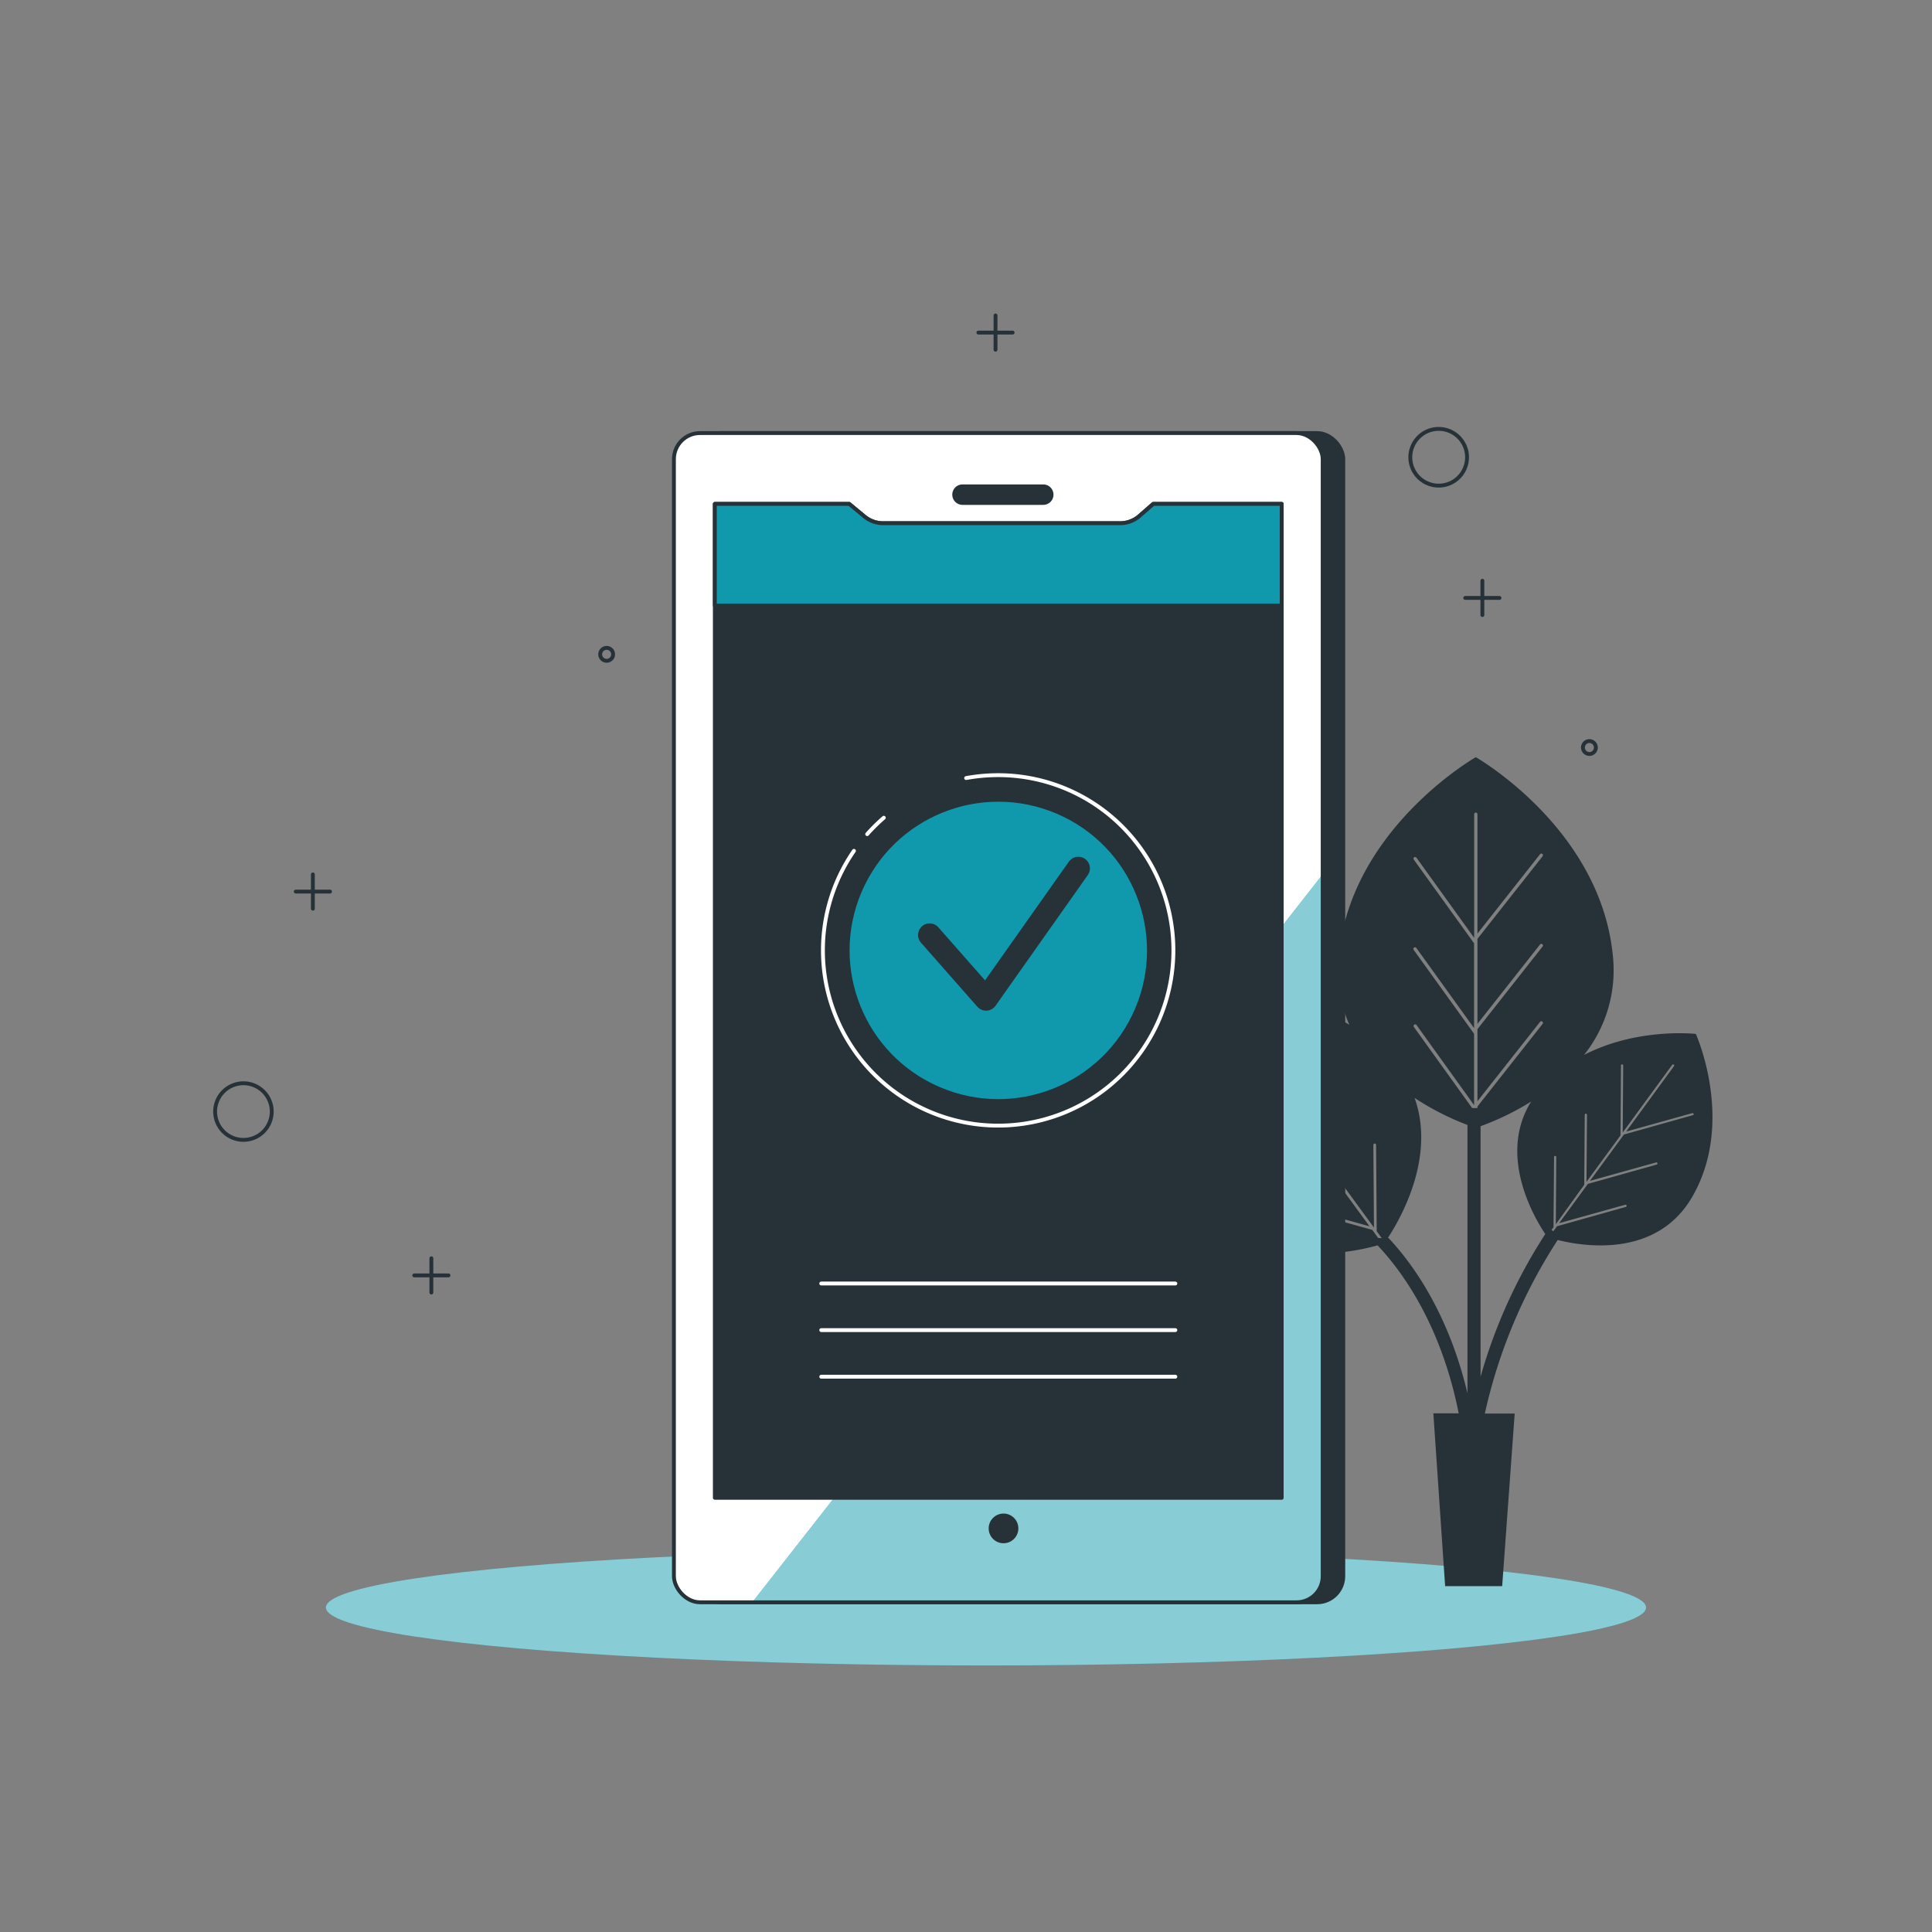 <svg xmlns="http://www.w3.org/2000/svg" xmlns:xlink="http://www.w3.org/1999/xlink" viewBox="0 0 500 500"><rect x="0" y="0" width="500" height="500" fill="#808080" stroke="none"/><defs><clipPath id="freepik--clip-path--inject-57"><rect x="174.41" y="112.08" width="167.9" height="302.59" rx="6.75" style="fill:#fff;stroke:#263238;stroke-linecap:round;stroke-linejoin:round"></rect></clipPath></defs><g id="freepik--Ground--inject-57"><ellipse cx="255.17" cy="416.02" rx="170.83" ry="15" style="fill:rgb(16, 152, 173)"></ellipse><ellipse cx="255.17" cy="416.02" rx="170.83" ry="15" style="fill:#fff;opacity:0.5"></ellipse></g><g id="freepik--Graphics--inject-57"><line x1="80.97" y1="226.3" x2="80.97" y2="235.17" style="fill:none;stroke:#263238;stroke-linecap:round;stroke-linejoin:round"></line><line x1="85.41" y1="230.74" x2="76.54" y2="230.74" style="fill:none;stroke:#263238;stroke-linecap:round;stroke-linejoin:round"></line><line x1="383.64" y1="150.3" x2="383.64" y2="159.17" style="fill:none;stroke:#263238;stroke-linecap:round;stroke-linejoin:round"></line><line x1="388.07" y1="154.74" x2="379.2" y2="154.74" style="fill:none;stroke:#263238;stroke-linecap:round;stroke-linejoin:round"></line><line x1="257.64" y1="81.64" x2="257.64" y2="90.51" style="fill:none;stroke:#263238;stroke-linecap:round;stroke-linejoin:round"></line><line x1="262.07" y1="86.07" x2="253.2" y2="86.07" style="fill:none;stroke:#263238;stroke-linecap:round;stroke-linejoin:round"></line><line x1="111.64" y1="325.64" x2="111.64" y2="334.51" style="fill:none;stroke:#263238;stroke-linecap:round;stroke-linejoin:round"></line><line x1="116.07" y1="330.07" x2="107.2" y2="330.07" style="fill:none;stroke:#263238;stroke-linecap:round;stroke-linejoin:round"></line><path d="M379.67,118.33a7.34,7.34,0,1,1-7.34-7.33A7.34,7.34,0,0,1,379.67,118.33Z" style="fill:none;stroke:#263238;stroke-linecap:round;stroke-linejoin:round"></path><circle cx="63" cy="287.67" r="7.33" transform="translate(-105.29 46.01) rotate(-22.5)" style="fill:none;stroke:#263238;stroke-linecap:round;stroke-linejoin:round"></circle><path d="M413,193.33a1.67,1.67,0,1,1-3.33,0,1.67,1.67,0,0,1,3.33,0Z" style="fill:none;stroke:#263238;stroke-linecap:round;stroke-linejoin:round"></path><path d="M158.67,169.33a1.67,1.67,0,1,1-1.67-1.66A1.67,1.67,0,0,1,158.67,169.33Z" style="fill:none;stroke:#263238;stroke-linecap:round;stroke-linejoin:round"></path></g><g id="freepik--Plants--inject-57"><path d="M438.92,267.67l0-.05h-.06l0-.05,0,0c-1.39-.14-15.78-1.37-28.91,5.45a35.19,35.19,0,0,0,7.44-25.83c-3.17-31.7-33.08-49.84-35.39-51.2V196l-.07,0-.07,0V196c-2.31,1.36-32.22,19.5-35.39,51.2a35.28,35.28,0,0,0,2.74,18c-16.84-10.07-36.48-8.37-38.29-8.19l0-.06,0,.07h-.07l0,.05c-.89,2.05-12.13,29.08,1.37,52.05,12.08,20.54,37.41,15.11,44.29,13.18,5.78,6.07,16.32,19.89,21,43.47h-6.56L374,410.49h14.76L392,365.83h-7.73a136.5,136.5,0,0,1,18.86-44.92c6.89,1.72,25.53,4.62,34.72-11C448.77,291.26,439.65,269.34,438.92,267.67Zm-57.46-.17-15.6-21.67a.42.42,0,0,1,.09-.59.43.43,0,0,1,.6.09l14.94,20.75V244.13l0,0-15.6-21.66a.43.43,0,0,1,.09-.6.44.44,0,0,1,.6.1l14.94,20.75v-32a.42.42,0,0,1,.42-.42.42.42,0,0,1,.42.42v30.89l16.2-20.54a.42.42,0,0,1,.67.52l-16.87,21.39v22l16.2-20.55a.43.43,0,0,1,.6-.07.42.42,0,0,1,.07.59l-16.87,21.4V285l16.2-20.54a.42.42,0,0,1,.67.52l-16.87,21.39v.41H381l-15.09-21a.43.43,0,0,1,.09-.6.44.44,0,0,1,.6.1L381.49,286V267.46Zm-24.79,52.89-1.53-2.1-22-6.12a.37.37,0,0,1-.24-.44.36.36,0,0,1,.44-.25l21.08,5.88-9.17-12.54-22-6.12a.36.36,0,0,1-.25-.44.37.37,0,0,1,.44-.24l21.09,5.88-10.84-14.84-22-6.12a.34.34,0,0,1-.24-.43.35.35,0,0,1,.43-.25l21.09,5.88-15.25-20.86a.36.36,0,0,1,.08-.5.34.34,0,0,1,.49.08l15.78,21.58L334,267.05a.37.37,0,0,1,.36-.36.36.36,0,0,1,.35.36l.16,22.33h0l10.84,14.83-.16-21.39a.36.36,0,1,1,.71,0l.16,22.34h0l9.16,12.53-.16-21.39a.36.36,0,0,1,.36-.35.35.35,0,0,1,.35.35l.16,22.34h0l1.31,1.79Zm2.5,0c3.2-4.87,12.44-20.86,6.92-36.25a69.72,69.72,0,0,0,13.69,7v69.44c-5.07-21.28-14.61-34-20.43-40.19Zm24,35.91V291.46a69.34,69.34,0,0,0,13.09-6.38c-8.81,14.12,1.06,30.43,3.66,34.28A135.77,135.77,0,0,0,383.17,356.3Zm54.92-67.69-17.81,5-8.8,12,17.11-4.77a.28.28,0,0,1,.36.2.29.29,0,0,1-.2.35l-17.81,5-7.44,10.17,17.11-4.77a.29.29,0,0,1,.35.2.3.3,0,0,1-.2.36l-17.81,5-.94,1.28c-.17-.1-.33-.19-.49-.3l.53-.73h0l.14-18.12a.29.29,0,1,1,.57,0l-.12,17.36L410,306.62h0l.13-18.12a.28.28,0,0,1,.29-.28.29.29,0,0,1,.29.29l-.13,17.35,8.8-12h0l.13-18.12a.29.29,0,0,1,.29-.29.28.28,0,0,1,.28.29l-.12,17.35,12.8-17.51a.29.29,0,0,1,.4-.06.28.28,0,0,1,.06.4l-12.37,16.93,17.11-4.77a.29.29,0,0,1,.35.2A.27.27,0,0,1,438.09,288.61Z" style="fill:#263238"></path></g><g id="freepik--Device--inject-57"><rect x="179.74" y="112.08" width="167.9" height="302.59" rx="6.75" style="fill:#263238;stroke:#263238;stroke-linecap:round;stroke-linejoin:round"></rect><rect x="174.41" y="112.08" width="167.9" height="302.59" rx="6.75" style="fill:#fff"></rect><g style="clip-path:url(#freepik--clip-path--inject-57)"><path d="M342.31,226.26,194.67,414.68h140.9a6.75,6.75,0,0,0,6.74-6.75Z" style="fill:rgb(16, 152, 173)"></path><path d="M342.31,226.26,194.67,414.68h140.9a6.75,6.75,0,0,0,6.74-6.75Z" style="fill:#fff;opacity:0.5"></path></g><rect x="174.41" y="112.08" width="167.9" height="302.59" rx="6.75" style="fill:none;stroke:#263238;stroke-linecap:round;stroke-linejoin:round"></rect><path d="M270,130.16h-20.9a2.15,2.15,0,0,1-2.15-2.15h0a2.14,2.14,0,0,1,2.15-2.14H270a2.14,2.14,0,0,1,2.14,2.14h0A2.14,2.14,0,0,1,270,130.16Z" style="fill:#263238;stroke:#263238;stroke-linecap:round;stroke-linejoin:round"></path><path d="M331.7,387.63H185V130.41h34.77l3.91,3.24a7.6,7.6,0,0,0,4.86,1.76h61.35a7.61,7.61,0,0,0,5-1.9l3.54-3.1H331.7Z" style="fill:#263238;stroke:#263238;stroke-linecap:round;stroke-linejoin:round"></path><line x1="212.54" y1="332.17" x2="304.18" y2="332.17" style="fill:none;stroke:#fff;stroke-linecap:round;stroke-linejoin:round"></line><line x1="212.54" y1="344.23" x2="304.18" y2="344.23" style="fill:none;stroke:#fff;stroke-linecap:round;stroke-linejoin:round"></line><line x1="212.54" y1="356.29" x2="304.18" y2="356.29" style="fill:none;stroke:#fff;stroke-linecap:round;stroke-linejoin:round"></line><path d="M221,220.2a45.35,45.35,0,1,0,37.33-19.59,46.22,46.22,0,0,0-8.29.75" style="fill:none;stroke:#fff;stroke-linecap:round;stroke-linejoin:round"></path><path d="M228.73,211.63a46.5,46.5,0,0,0-4.3,4.24" style="fill:none;stroke:#fff;stroke-linecap:round;stroke-linejoin:round"></path><circle cx="258.36" cy="245.95" r="38.48" transform="translate(-69.16 387.29) rotate(-66.93)" style="fill:rgb(16, 152, 173)"></circle><polyline points="240.59 241.97 255.19 258.56 279.07 224.73" style="fill:none;stroke:#263238;stroke-linecap:round;stroke-linejoin:round;stroke-width:6px"></polyline><path d="M294.93,133.51a7.61,7.61,0,0,1-5,1.9H228.56a7.6,7.6,0,0,1-4.86-1.76l-3.91-3.24H185v26.31H331.7V130.41H298.47Z" style="fill:rgb(16, 152, 173);stroke:#263238;stroke-linecap:round;stroke-linejoin:round"></path><path d="M263.05,395.56a3.34,3.34,0,1,0-3.33,3.33A3.34,3.34,0,0,0,263.05,395.56Z" style="fill:#263238;stroke:#263238;stroke-linecap:round;stroke-linejoin:round"></path></g></svg>